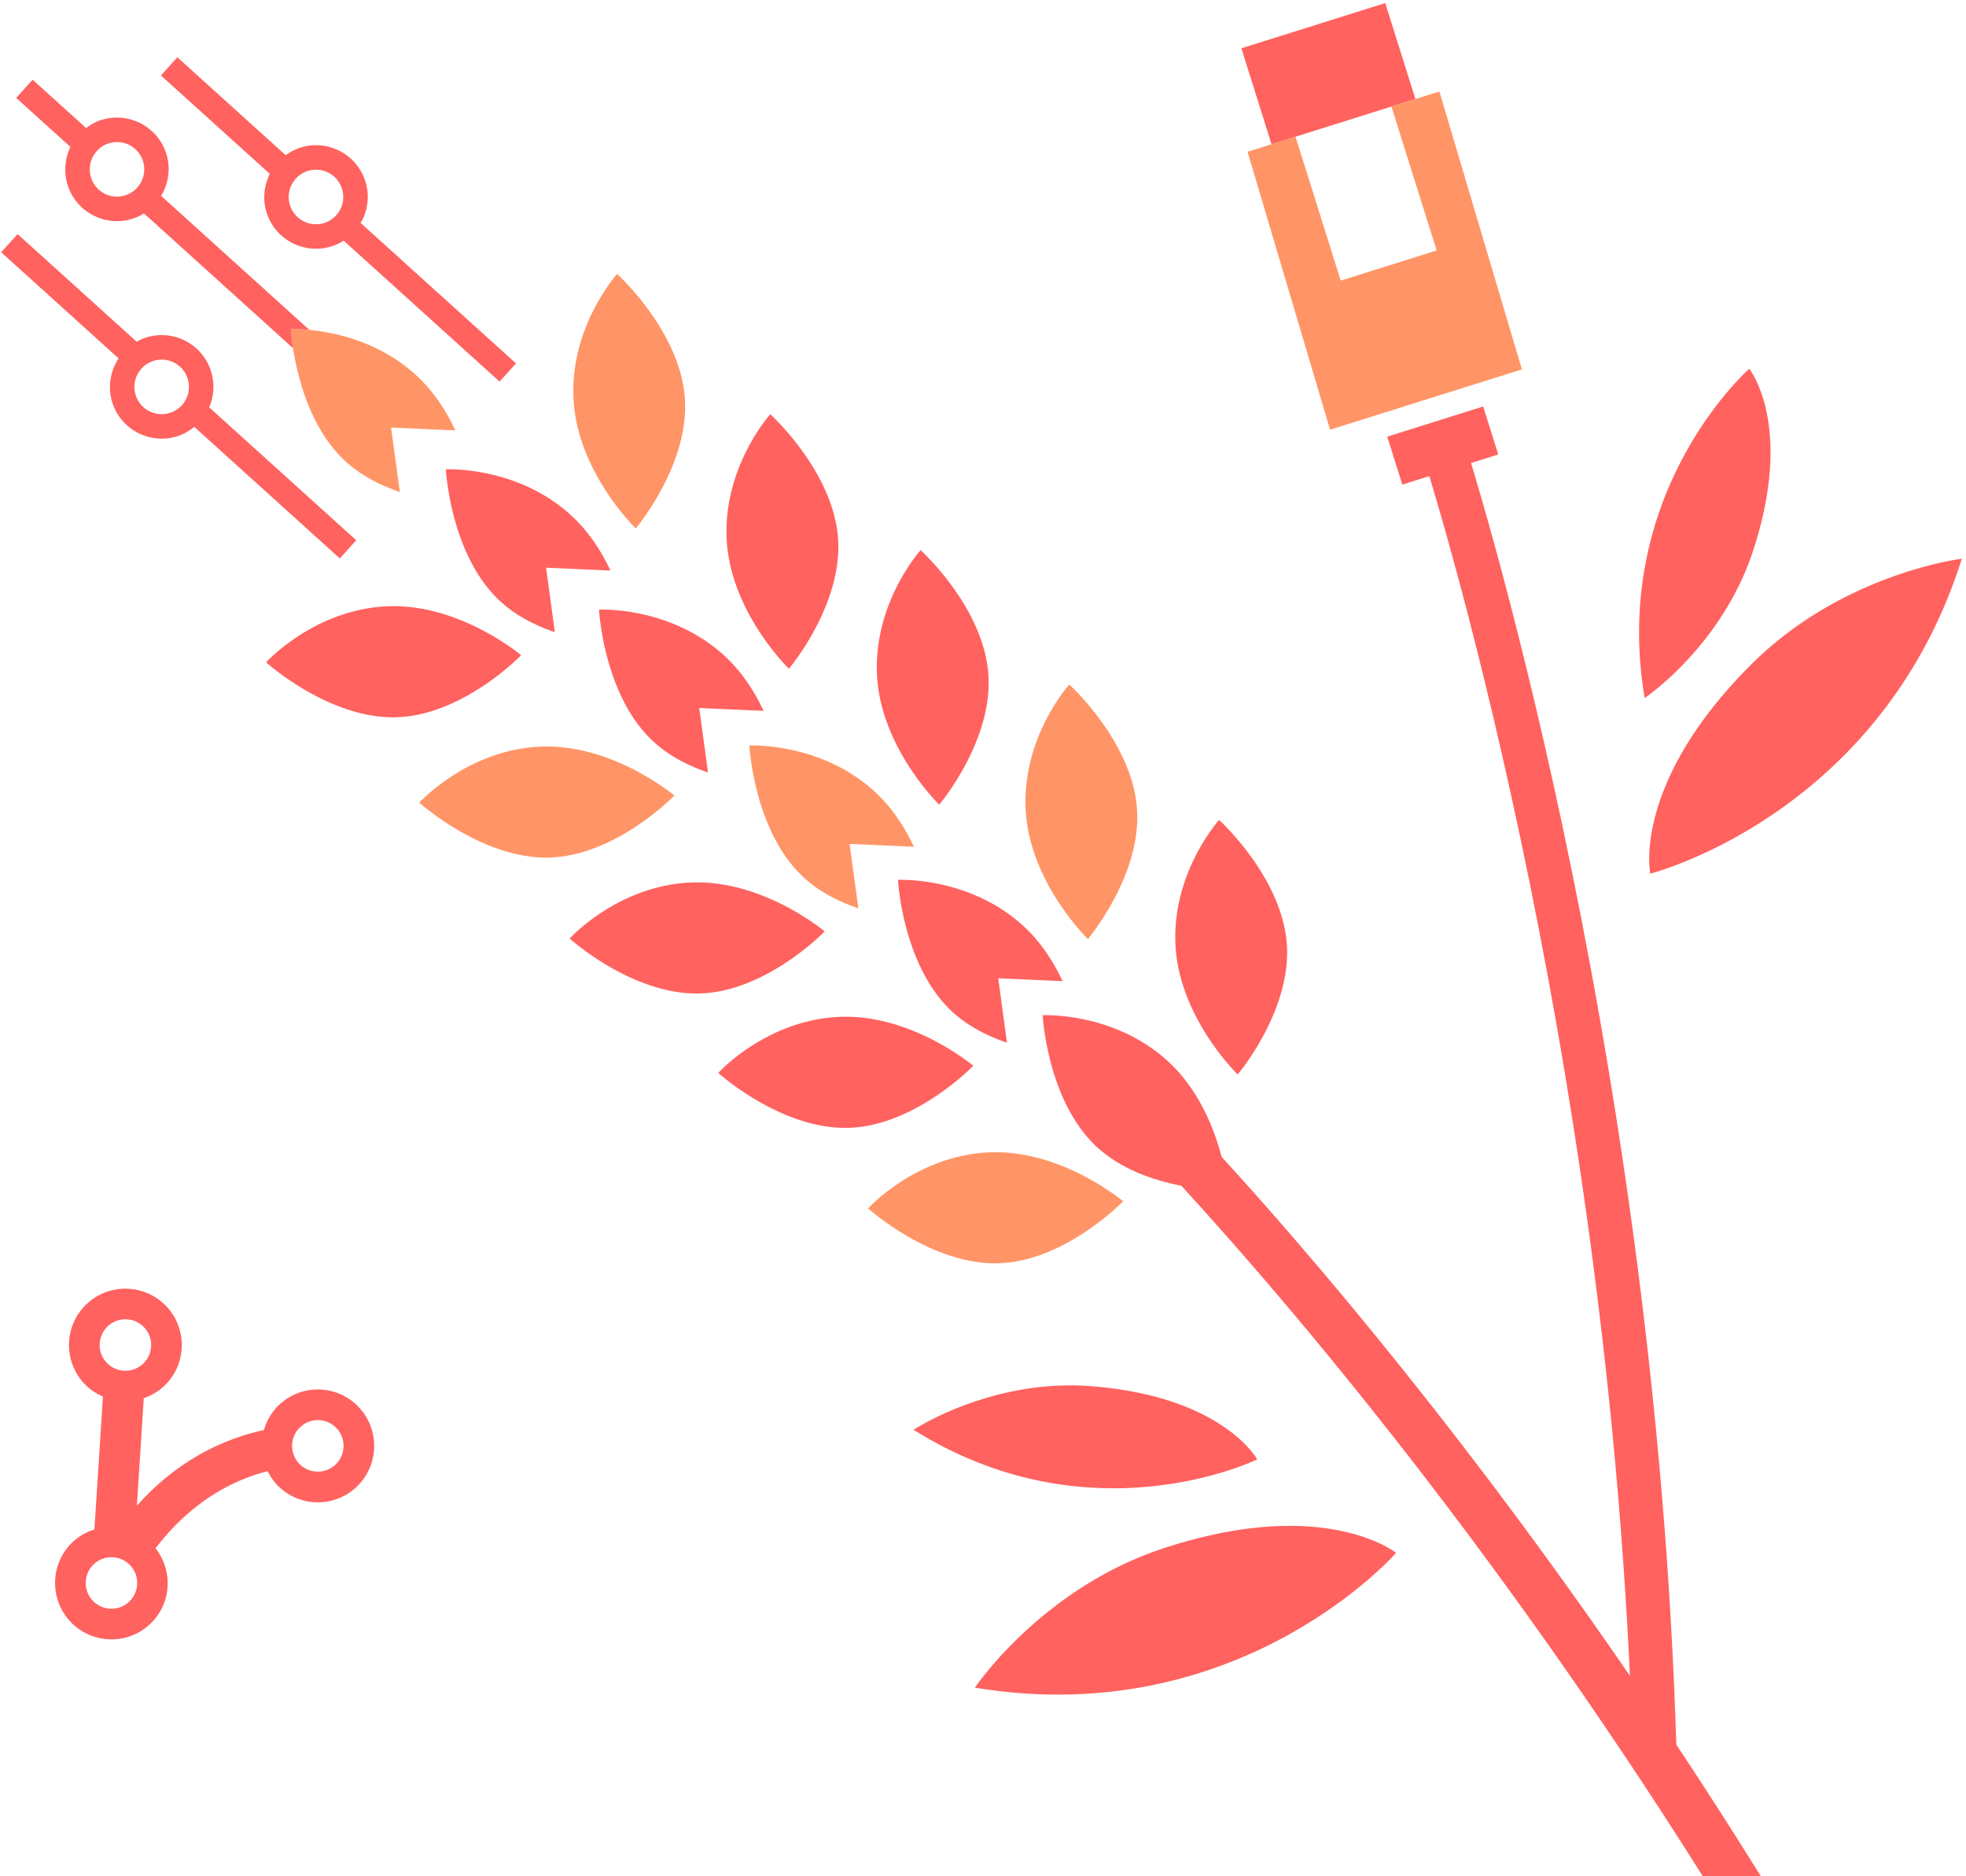 <svg width="305" height="291" viewBox="0 0 305 291" xmlns="http://www.w3.org/2000/svg"><g fill="none" fill-rule="evenodd"><path fill="#FF625F" d="M192.585 7.49l22.32-7.015 4.677 14.88-22.322 7.016"/><path fill="#FF9566" d="M193.54 23.54l7.443-2.34 7.012 22.323 14.882-4.677-7.014-22.322-8.466 2.663 15.906-4.998 12.8 43.106-29.76 9.35"/><path fill="#FF625F" d="M215.214 67.722l14.88-4.677 2.338 7.442-14.88 4.675"/><path d="M253.32 272.11c-3.208-110.66-32.424-201.05-32.72-201.952l6.446-2.11c.3.908 29.817 92.234 33.053 203.863l-6.78.2z" fill="#FF625F"/><path d="M98.625 81.962s-9.082-8.777-9.652-20.067c-.57-11.292 6.765-19.407 6.765-19.407s9.676 8.746 10.5 19.13c.822 10.384-7.613 20.344-7.613 20.344m5.991 41.428s-9.648-8.153-20.938-7.583c-11.29.57-18.627 8.686-18.627 8.686s9.677 8.747 20.093 8.52c10.415-.23 19.473-9.624 19.473-9.624m27.185 7.501s3.638.16 5.106.227l4.872.218c-1.4-3.012-3.39-6.126-6.21-8.675-8.39-7.58-19.314-7.03-19.314-7.03s.657 13.027 8.183 20.23c2.52 2.414 5.66 3.992 8.723 5.022l-.72-5.29-.64-4.7m36.968 14.752s-9.082-8.778-9.652-20.068c-.57-11.29 6.765-19.406 6.765-19.406s9.677 8.745 10.5 19.13c.822 10.385-7.612 20.344-7.612 20.344m5.471 40.676s-9.647-8.154-20.94-7.582c-11.29.57-18.626 8.685-18.626 8.685s9.677 8.746 20.093 8.518c10.413-.227 19.472-9.62 19.472-9.62M60.67 66.317l5.106.225 4.872.218c-1.4-3.012-3.392-6.126-6.21-8.675-8.388-7.58-19.314-7.03-19.314-7.03s.657 13.03 8.184 20.232c2.52 2.412 5.66 3.99 8.722 5.022 0 0-.526-3.88-.72-5.293l-.64-4.7" fill="#FF9566"/><path d="M50.517 34.508a4.231 4.231 0 0 1-5.454-2.46 4.232 4.232 0 0 1 5.697-5.352 4.211 4.211 0 0 1 2.217 2.36 4.225 4.225 0 0 1-2.46 5.452zm29.536 21.86L55.93 34.566c.138-.235.296-.457.408-.71a7.99 7.99 0 0 0 .194-6.143 7.983 7.983 0 0 0-4.21-4.48 7.982 7.982 0 0 0-6.143-.19c-.684.257-1.287.626-1.852 1.035L27.516 8.885l-2.547 2.82L41.862 26.97c-.966 1.935-1.18 4.24-.357 6.42l.003.002c1.29 3.414 4.676 5.44 8.15 5.163a8.079 8.079 0 0 0 2.2-.494 8.233 8.233 0 0 0 1.463-.733l24.182 21.858 2.548-2.82zm-53.475 7.595a4.231 4.231 0 0 1-5.454-2.46 4.233 4.233 0 0 1 5.697-5.352 4.21 4.21 0 0 1 2.22 2.36 4.231 4.231 0 0 1-2.462 5.453m6.015-6.795a7.989 7.989 0 0 0-4.207-4.482 7.985 7.985 0 0 0-6.144-.19c-.368.14-.698.328-1.034.513L2.73 36.307.184 39.126l18.22 16.467c-1.37 2.08-1.78 4.754-.834 7.254 1.292 3.416 4.678 5.44 8.15 5.165a7.966 7.966 0 0 0 2.202-.494c.822-.313 1.554-.774 2.217-1.315l22.58 20.41 2.546-2.82-22.818-20.625a7.973 7.973 0 0 0 .145-6m48.258 44.459s-9.646-8.152-20.936-7.582c-11.29.57-18.627 8.686-18.627 8.686s9.676 8.748 20.092 8.52c10.414-.228 19.47-9.623 19.47-9.623m3.868-13.578s3.637.162 5.106.226l4.872.218c-1.4-3.012-3.392-6.126-6.212-8.673-8.388-7.582-19.312-7.03-19.312-7.03s.658 13.028 8.183 20.23c2.52 2.413 5.66 3.992 8.724 5.023l-.72-5.292-.64-4.7m37.672 15.672s-9.082-8.777-9.653-20.07c-.57-11.29 6.766-19.404 6.766-19.404s9.675 8.745 10.5 19.13c.82 10.384-7.612 20.344-7.612 20.344m-13.909 6.089l5.105.225 4.872.218c-1.4-3.012-3.39-6.126-6.21-8.675-8.39-7.58-19.315-7.028-19.315-7.028s.657 13.028 8.184 20.23c2.52 2.413 5.66 3.992 8.72 5.023 0 0-.525-3.88-.72-5.292-.19-1.415-.638-4.7-.638-4.7m37.23 14.986s-9.08-8.775-9.65-20.066c-.57-11.29 6.764-19.407 6.764-19.407s9.676 8.747 10.498 19.13c.824 10.386-7.61 20.344-7.61 20.344m-17.775 19.666s-9.647-8.153-20.937-7.58c-11.292.57-18.627 8.684-18.627 8.684s9.676 8.747 20.092 8.52c10.415-.227 19.472-9.623 19.472-9.623m23.059 20.842s-9.646-8.152-20.937-7.582c-11.293.57-18.628 8.686-18.628 8.686s9.677 8.745 20.093 8.52c10.414-.23 19.47-9.624 19.47-9.624m3.868-13.576l5.106.225 4.872.216c-1.4-3.012-3.39-6.126-6.21-8.674-8.39-7.58-19.314-7.03-19.314-7.03s.657 13.028 8.183 20.23c2.52 2.413 5.66 3.99 8.723 5.023l-.72-5.292-.64-4.7m37.154 14.921s-9.082-8.776-9.654-20.067c-.568-11.29 6.767-19.407 6.767-19.407s9.675 8.746 10.497 19.13c.824 10.385-7.61 20.343-7.61 20.343M19.644 30.222c-1.06.4-2.21.362-3.236-.1a4.236 4.236 0 0 1 1.403-8.076 4.236 4.236 0 0 1 4.294 2.72 4.238 4.238 0 0 1-2.46 5.455m25.48 20.835s1.103-.054 2.868.113L24.996 30.38c1.22-2.034 1.564-4.57.66-6.957-1.565-4.143-6.218-6.23-10.352-4.67-.72.273-1.356.666-1.944 1.11L5.058 12.36 2.51 15.18l8.42 7.61c-.92 1.912-1.102 4.177-.294 6.313a7.964 7.964 0 0 0 4.208 4.48 7.98 7.98 0 0 0 6.145.193 7.842 7.842 0 0 0 1.35-.675l23.124 20.902c-.276-1.79-.34-2.945-.34-2.945M304.84 363.857C246.718 245.034 172.177 172.2 171.43 171.48l5.282-5.464c.756.732 76.215 74.416 134.955 194.503l-6.827 3.337z" fill="#FF625F"/><path d="M311.666 360.52c-44.26-90.485-97.996-154.604-122.13-181.04-1.138-4.344-3.525-10.527-8.464-14.99-8.385-7.582-19.313-7.03-19.313-7.03s.658 13.027 8.185 20.23c3.838 3.672 9.11 5.408 13.356 6.228 23.432 25.563 77.237 89.368 121.54 179.94l6.826-3.34z" fill="#FF625F"/><path d="M216.585 240.852s-24.215 27.723-65.34 20.903c0 0 10.3-15.362 29.206-21.593 25.03-8.25 36.135.69 36.135.69m-21.548-14.502s-25.755 12.675-53.304-4.59c0 0 12.027-7.96 27.507-6.763 20.49 1.58 25.798 11.352 25.798 11.352M16.65 205.77a4 4 0 0 1 5.65.041 4.003 4.003 0 0 1-.04 5.65c-1.57 1.545-4.11 1.525-5.646-.04a3.973 3.973 0 0 1-1.152-2.832 3.975 3.975 0 0 1 1.188-2.817m-2.165 36.905a4.002 4.002 0 0 1 5.65.039 3.999 3.999 0 0 1-.038 5.648 3.988 3.988 0 0 1-5.65-.04 4 4 0 0 1 .038-5.648m30.827-18.447a3.958 3.958 0 0 1 1.19-2.814 3.969 3.969 0 0 1 2.833-1.153 3.981 3.981 0 0 1 2.814 1.191 3.998 3.998 0 0 1-.04 5.65 3.96 3.96 0 0 1-2.83 1.15 3.998 3.998 0 0 1-3.968-4.022m-31.998-21.842l-.002.002a8.691 8.691 0 0 0-2.604 6.166 8.691 8.691 0 0 0 2.52 6.203c.162.165.33.322.503.472.682.59 1.447 1.023 2.242 1.37l-1.325 20.624c-1.275.402-2.482 1.067-3.498 2.067-3.434 3.387-3.472 8.938-.086 12.373.162.163.327.32.5.468 3.412 2.96 8.6 2.842 11.867-.383 3.198-3.153 3.414-8.156.703-11.607 5.748-7.533 12.408-10.716 17.396-11.96.404.8.9 1.56 1.548 2.22.164.164.333.325.507.474a8.678 8.678 0 0 0 5.66 2.13 8.692 8.692 0 0 0 6.204-2.52c3.432-3.388 3.47-8.935.086-12.37a8.743 8.743 0 0 0-6.168-2.606 8.686 8.686 0 0 0-6.203 2.522c-1.075 1.06-1.804 2.36-2.215 3.77-5.61 1.21-13.053 4.252-19.715 11.74l1.07-16.692c1.198-.413 2.332-1.06 3.292-2.004 3.434-3.388 3.473-8.937.086-12.37-3.386-3.425-8.936-3.473-12.37-.088m242.709-66.887s35.748-9.028 48.333-48.843c0 0-18.39 2.222-32.54 16.272-18.73 18.597-15.792 32.57-15.792 32.57m15.356-78.299s-21.62 18.956-16.23 51.07c0 0 11.982-8.068 16.823-22.847 6.406-19.56-.593-28.223-.593-28.223" fill="#FF625F"/></g></svg>